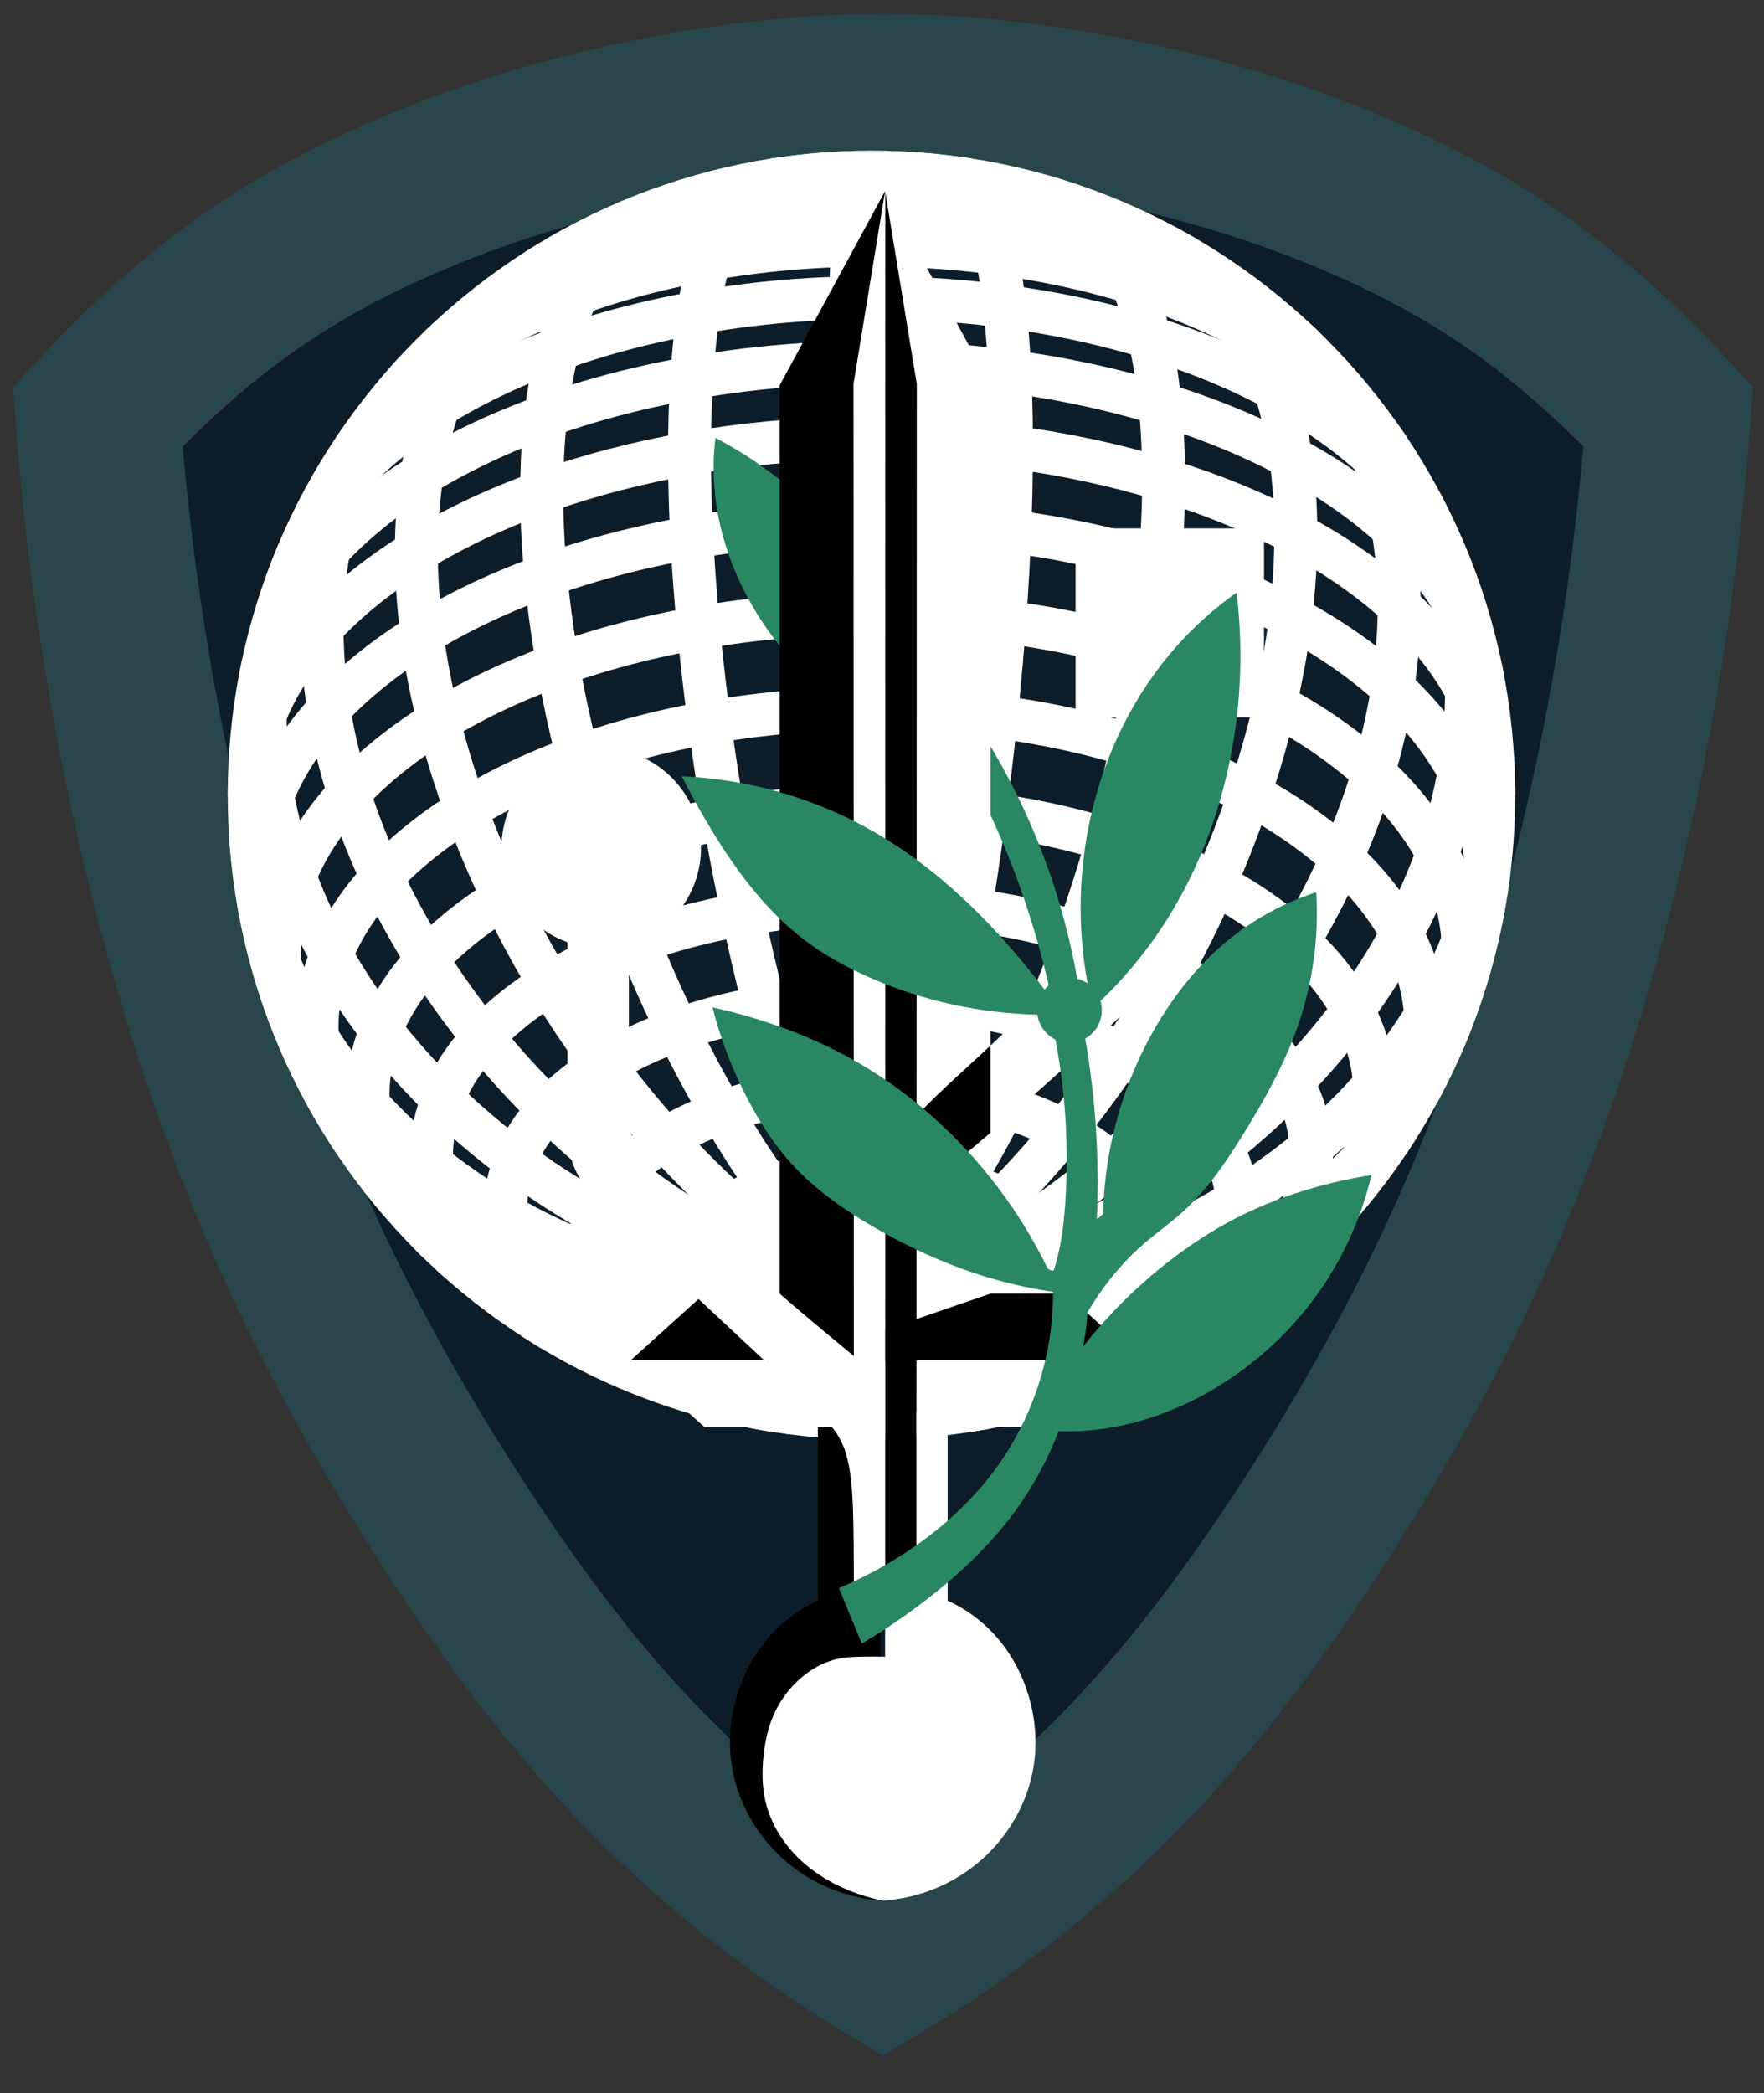 <svg width="43" height="51" viewBox="0 0 43 51" fill="none" xmlns="http://www.w3.org/2000/svg">
<rect x="0" y="0" width="43" height="51" fill="#333333" stroke="none"/>
<path d="M28.991 43.334C30.521 41.657 31.86 39.815 33.097 37.912C34.455 35.822 35.695 33.651 36.754 31.394C38.499 27.675 39.748 23.733 40.628 19.72C41.352 16.412 41.828 13.049 42.049 9.67C41.741 9.323 41.423 8.983 41.098 8.652C39.964 7.494 38.729 6.431 37.381 5.532C35.923 4.559 34.339 3.783 32.704 3.151C30.601 2.337 28.409 1.758 26.183 1.397C24.643 1.147 23.085 1 21.525 1C19.965 1 18.406 1.147 16.866 1.397C14.641 1.758 12.448 2.337 10.345 3.151C8.71 3.783 7.127 4.559 5.668 5.532C4.32 6.431 3.086 7.494 1.951 8.652C1.626 8.983 1.309 9.323 1 9.67C1.221 13.049 1.697 16.412 2.422 19.72C3.301 23.733 4.55 27.675 6.296 31.394C7.355 33.651 8.594 35.822 9.952 37.912C11.189 39.815 12.529 41.657 14.058 43.334C16.215 45.699 18.745 47.724 21.525 49.31C24.305 47.724 26.834 45.699 28.991 43.334Z" fill="#0D1D29"/>
<path d="M21.525 2.343C23.001 2.343 24.487 2.482 25.968 2.722C28.108 3.07 30.21 3.625 32.221 4.403C33.783 5.007 35.278 5.742 36.637 6.649C37.893 7.487 39.059 8.489 40.141 9.592C40.321 9.776 40.492 9.967 40.667 10.156C40.436 13.275 39.986 16.378 39.317 19.432C38.455 23.366 37.234 27.212 35.539 30.824C34.511 33.016 33.302 35.133 31.972 37.18C30.761 39.044 29.463 40.826 28 42.429C26.112 44.499 23.921 46.294 21.525 47.747C19.129 46.294 16.937 44.499 15.049 42.429C13.587 40.826 12.288 39.044 11.077 37.18C9.747 35.133 8.539 33.016 7.51 30.824C5.815 27.212 4.594 23.366 3.732 19.432C3.063 16.378 2.614 13.275 2.382 10.156C2.557 9.967 2.729 9.776 2.909 9.592C3.99 8.489 5.156 7.487 6.413 6.649C7.772 5.742 9.267 5.007 10.829 4.403C12.839 3.625 14.941 3.07 17.081 2.722C18.562 2.482 20.049 2.343 21.525 2.343V2.343Z" stroke="#28464C" stroke-width="4.012"/>
<path d="M20.94 4.199C20.864 4.201 20.803 4.904 20.764 6.237C20.724 7.57 20.708 9.487 20.716 11.794C20.724 14.102 20.756 16.72 20.81 19.383C20.863 22.047 20.936 24.664 21.02 26.97C21.104 29.276 21.197 31.191 21.29 32.521C21.382 33.852 21.471 34.551 21.547 34.55" stroke="white" stroke-width="1.047"/>
<path d="M18.623 4.424C17.995 4.534 17.499 5.333 17.185 6.741C16.871 8.148 16.75 10.115 16.834 12.443C16.919 14.771 17.205 17.378 17.665 20.002C18.125 22.626 18.742 25.175 19.455 27.393C20.167 29.61 20.949 31.419 21.723 32.635C22.497 33.852 23.235 34.434 23.864 34.324" stroke="white" stroke-width="1.047"/>
<path d="M16.126 5.086C15.038 5.476 14.205 6.52 13.712 8.112C13.219 9.704 13.082 11.788 13.316 14.155C13.55 16.523 14.147 19.089 15.045 21.597C15.943 24.106 17.112 26.467 18.434 28.444C19.756 30.421 21.185 31.944 22.576 32.86C23.968 33.776 25.273 34.053 26.361 33.663" stroke="white" stroke-width="1.047"/>
<path d="M13.296 6.446C11.938 7.283 10.97 8.702 10.491 10.56C10.012 12.419 10.038 14.653 10.566 17.036C11.095 19.42 12.108 21.869 13.503 24.139C14.898 26.408 16.626 28.418 18.514 29.965C20.401 31.512 22.381 32.543 24.256 32.953C26.13 33.364 27.832 33.14 29.191 32.303" stroke="white" stroke-width="1.047"/>
<path d="M10.119 9.056C8.81 10.469 8.038 12.334 7.88 14.464C7.723 16.593 8.186 18.912 9.222 21.187C10.259 23.463 11.832 25.614 13.785 27.425C15.738 29.237 18.001 30.644 20.346 31.506C22.692 32.368 25.038 32.654 27.148 32.336C29.258 32.018 31.058 31.106 32.368 29.693" stroke="white" stroke-width="1.047"/>
<path d="M7.172 13.707C6.378 15.68 6.249 17.879 6.797 20.085C7.345 22.291 8.55 24.425 10.293 26.273C12.035 28.121 14.253 29.618 16.723 30.613C19.193 31.608 21.828 32.066 24.364 31.941C26.9 31.816 29.247 31.113 31.169 29.902C33.092 28.691 34.522 27.015 35.315 25.042" stroke="white" stroke-width="1.047"/>
<path d="M6.103 20.297C6.303 23.586 8.09 26.644 11.071 28.797C14.052 30.95 17.983 32.022 21.998 31.777C26.014 31.533 29.785 29.991 32.483 27.492C35.181 24.994 36.584 21.742 36.384 18.452" stroke="white" stroke-width="1.047"/>
<path d="M7.858 26.514C9.34 29.297 12.172 31.213 15.731 31.842C19.289 32.471 23.283 31.76 26.833 29.867C30.383 27.973 33.199 25.052 34.661 21.745C36.123 18.439 36.112 15.018 34.629 12.235" stroke="white" stroke-width="1.047"/>
<path d="M10.986 30.557C13.045 32.448 16.1 33.083 19.48 32.323C22.859 31.564 26.286 29.471 29.006 26.505C31.727 23.54 33.518 19.944 33.986 16.51C34.454 13.076 33.56 10.084 31.501 8.193" stroke="white" stroke-width="1.047"/>
<path d="M14.089 32.759C16.071 33.819 18.726 33.427 21.469 31.667C24.212 29.907 26.819 26.924 28.716 23.374C30.613 19.824 31.646 15.999 31.586 12.739C31.526 9.479 30.38 7.051 28.398 5.991" stroke="white" stroke-width="1.047"/>
<path d="M16.819 33.893C18.299 34.344 20.184 33.248 22.06 30.844C23.936 28.441 25.65 24.928 26.823 21.077C27.997 17.227 28.535 13.355 28.318 10.313C28.101 7.271 27.148 5.308 25.668 4.856" stroke="white" stroke-width="1.047"/>
<path d="M19.252 34.421C19.987 34.518 20.902 33.026 21.795 30.273C22.688 27.52 23.486 23.732 24.015 19.741C24.543 15.75 24.757 11.884 24.611 8.994C24.465 6.103 23.97 4.424 23.235 4.327" stroke="white" stroke-width="1.047"/>
<path d="M23.622 4.384C22.066 4.136 20.421 4.136 18.865 4.384" stroke="white" stroke-width="1.047"/>
<path d="M28.901 6.272C27.903 5.688 26.711 5.224 25.396 4.907C24.081 4.59 22.67 4.427 21.244 4.427C19.817 4.427 18.406 4.59 17.091 4.907C15.776 5.224 14.584 5.688 13.586 6.272" stroke="white" stroke-width="1.047"/>
<path d="M31.809 8.483C30.723 7.429 29.178 6.556 27.326 5.949C25.473 5.342 23.377 5.023 21.244 5.023C19.11 5.023 17.014 5.342 15.162 5.949C13.309 6.556 11.764 7.429 10.678 8.483" stroke="white" stroke-width="1.047"/>
<path d="M33.87 10.962C32.893 9.494 31.163 8.231 28.908 7.34C26.654 6.449 23.981 5.972 21.244 5.972C18.506 5.972 15.833 6.449 13.579 7.34C11.324 8.231 9.594 9.494 8.618 10.962" stroke="white" stroke-width="1.047"/>
<path d="M35.291 13.648C34.551 11.829 32.76 10.207 30.209 9.045C27.659 7.884 24.499 7.252 21.244 7.252C17.988 7.252 14.828 7.884 12.278 9.045C9.727 10.207 7.936 11.829 7.196 13.648" stroke="white" stroke-width="1.047"/>
<path d="M36.133 16.476C35.724 14.373 33.98 12.431 31.233 11.021C28.486 9.61 24.929 8.83 21.244 8.83C17.558 8.83 14.001 9.61 11.254 11.021C8.507 12.431 6.763 14.373 6.354 16.476" stroke="white" stroke-width="1.047"/>
<path d="M36.412 19.375C36.412 17.847 35.711 16.346 34.38 15.022C33.049 13.698 31.134 12.599 28.828 11.835C26.522 11.071 23.906 10.669 21.244 10.669C18.581 10.669 15.965 11.071 13.659 11.835C11.353 12.599 9.438 13.698 8.107 15.022C6.776 16.346 6.075 17.847 6.075 19.375" stroke="white" stroke-width="1.047"/>
<path d="M36.133 22.273C36.446 20.666 35.962 19.04 34.737 17.583C33.513 16.127 31.597 14.897 29.21 14.037C26.823 13.177 24.062 12.721 21.244 12.721C18.425 12.721 15.664 13.177 13.277 14.037C10.89 14.897 8.975 16.127 7.75 17.583C6.525 19.04 6.041 20.666 6.354 22.273" stroke="white" stroke-width="1.047"/>
<path d="M35.291 25.101C35.953 23.476 35.744 21.774 34.691 20.218C33.638 18.663 31.79 17.326 29.39 16.384C26.991 15.441 24.151 14.937 21.244 14.937C18.336 14.937 15.496 15.441 13.097 16.384C10.697 17.326 8.85 18.663 7.797 20.218C6.744 21.774 6.534 23.476 7.196 25.101" stroke="white" stroke-width="1.047"/>
<path d="M33.87 27.787C34.916 26.215 35.043 24.49 34.231 22.873C33.42 21.256 31.714 19.834 29.371 18.822C27.028 17.81 24.176 17.262 21.244 17.262C18.311 17.262 15.459 17.81 13.116 18.822C10.773 19.834 9.067 21.256 8.256 22.873C7.444 24.49 7.571 26.215 8.618 27.787" stroke="white" stroke-width="1.047"/>
<path d="M31.809 30.266C33.284 28.833 33.827 27.147 33.343 25.506C32.859 23.865 31.378 22.376 29.163 21.302C26.949 20.228 24.143 19.639 21.244 19.639C18.344 19.639 15.539 20.228 13.324 21.302C11.109 22.376 9.628 23.865 9.144 25.506C8.66 27.147 9.203 28.833 10.678 30.266" stroke="white" stroke-width="1.047"/>
<path d="M28.901 32.477C30.885 31.316 31.988 29.752 31.969 28.126C31.951 26.5 30.813 24.945 28.803 23.799C26.794 22.653 24.076 22.01 21.244 22.01C18.411 22.01 15.693 22.653 13.684 23.799C11.674 24.945 10.536 26.5 10.518 28.126C10.499 29.752 11.602 31.316 13.586 32.477" stroke="white" stroke-width="1.047"/>
<path d="M23.622 34.365C25.701 34.035 27.5 33.283 28.688 32.25C29.875 31.216 30.369 29.971 30.078 28.744C29.788 27.518 28.733 26.393 27.108 25.579C25.484 24.765 23.4 24.316 21.244 24.316C19.087 24.316 17.003 24.765 15.379 25.579C13.754 26.393 12.699 27.518 12.409 28.744C12.118 29.971 12.613 31.216 13.8 32.25C14.987 33.283 16.786 34.035 18.865 34.365" stroke="white" stroke-width="1.047"/>
<path d="M21.244 26.5C25.047 26.5 28.13 28.27 28.13 30.453C28.13 32.636 25.047 34.405 21.244 34.405C17.44 34.405 14.357 32.636 14.357 30.453C14.357 28.27 17.44 26.5 21.244 26.5Z" stroke="white" stroke-width="1.047"/>
<path d="M21.244 28.509C23.832 28.509 25.931 29.713 25.931 31.199C25.931 32.685 23.832 33.89 21.244 33.89C18.655 33.89 16.556 32.685 16.556 31.199C16.556 29.713 18.655 28.509 21.244 28.509Z" stroke="white" stroke-width="1.047"/>
<path d="M21.244 30.293C22.554 30.293 23.616 30.902 23.616 31.654C23.616 32.407 22.554 33.017 21.244 33.017C19.933 33.017 18.871 32.407 18.871 31.654C18.871 30.902 19.933 30.293 21.244 30.293Z" stroke="white" stroke-width="1.047"/>
<path d="M21.244 4.196C29.621 4.196 36.412 10.992 36.412 19.374C36.412 27.757 29.621 34.553 21.244 34.553C12.866 34.553 6.075 27.757 6.075 19.374C6.075 10.992 12.866 4.196 21.244 4.196Z" stroke="white" stroke-width="1.047"/>
<path d="M21.134 34.394V38.95L21.461 38.9V40.367C21.657 40.363 21.853 40.363 22.049 40.367C22.222 40.37 22.396 40.377 22.566 40.409C22.949 40.481 23.3 40.683 23.585 40.949C23.84 41.187 24.046 41.477 24.185 41.798C24.318 42.106 24.388 42.438 24.424 42.772C24.466 43.151 24.463 43.54 24.374 43.911C24.28 44.303 24.09 44.668 23.839 44.982C23.445 45.474 22.905 45.836 22.321 46.071C22.062 46.176 21.793 46.256 21.519 46.311C21.285 46.296 21.052 46.26 20.825 46.205C20.365 46.093 19.924 45.901 19.531 45.637C18.959 45.255 18.489 44.722 18.184 44.105C17.99 43.711 17.862 43.283 17.815 42.845C17.761 42.335 17.816 41.814 17.963 41.322C18.129 40.767 18.414 40.244 18.807 39.818C19.124 39.474 19.511 39.194 19.937 39.001V34.394H21.134Z" fill="black"/>
<path d="M20.186 16.902C19.224 16.142 18.453 15.141 17.962 14.017C17.678 13.367 17.486 12.674 17.421 11.968C17.38 11.536 17.387 11.1 17.44 10.669C17.805 10.86 18.159 11.073 18.497 11.309C19.099 11.727 19.654 12.214 20.147 12.758" fill="#2A8763"/>
<path d="M21.576 4.655L19.007 9.387V31.52H17.173L15.372 33.147H21.576H27.78L25.98 31.52H24.146H21.576V4.655Z" fill="black"/>
<path d="M29.087 21.095L26.657 23.172C25.793 23.909 24.975 24.698 24.146 25.475V27.598C24.479 27.312 24.81 27.024 25.139 26.734C25.717 26.225 26.288 25.709 26.855 25.188C27.211 24.861 27.565 24.532 27.888 24.173C28.267 23.752 28.602 23.29 28.857 22.784C29.002 22.495 29.122 22.19 29.166 21.87C29.182 21.752 29.188 21.633 29.18 21.515C29.169 21.371 29.138 21.229 29.087 21.095Z" fill="white"/>
<path d="M25.678 24.538C25.424 23.286 25.056 22.056 24.582 20.87C24.315 20.203 24.015 19.549 23.682 18.912L23.917 17.815C24.3 18.419 24.645 19.047 24.947 19.695C25.767 21.449 26.277 23.347 26.448 25.275L25.678 24.538Z" fill="#2A8763"/>
<path d="M21.576 4.655L24.146 9.387V31.52L21.576 32.403V4.655Z" fill="white"/>
<path d="M15.372 33.147L17.173 34.773H19.007H21.576H24.146H25.98L27.78 33.147H21.576H15.372Z" fill="white"/>
<path d="M21.576 4.655L22.348 9.357L22.338 38.899H21.576L21.576 4.655Z" fill="black"/>
<path d="M21.576 4.655L20.805 9.357L20.815 38.899H21.577L21.576 4.655Z" fill="white"/>
<path d="M30.812 12.875H26.219V17.48H30.812V12.875Z" fill="white"/>
<path d="M14.655 23.102C15.998 23.102 17.087 22.013 17.087 20.669C17.087 19.324 15.998 18.234 14.655 18.234C13.312 18.234 12.222 19.324 12.222 20.669C12.222 22.013 13.312 23.102 14.655 23.102Z" fill="white"/>
<path d="M20.905 33.117C20.169 32.509 19.433 31.902 18.785 31.329C18.137 30.756 17.577 30.217 17.151 29.794C16.725 29.371 16.433 29.063 16.216 28.82C16 28.576 15.858 28.396 15.739 28.236C15.619 28.077 15.522 27.939 15.457 27.803C15.393 27.666 15.361 27.535 15.345 27.417C15.329 27.299 15.329 27.199 15.329 26.57C15.329 25.941 15.329 24.782 15.329 24.138C15.329 23.495 15.329 23.365 15.329 23.253C15.329 23.14 15.329 23.044 15.329 22.985C15.329 22.927 15.329 22.906 15.08 22.885C14.83 22.864 14.332 22.843 14.083 22.846C13.833 22.849 13.833 22.876 13.833 22.923C13.833 22.971 13.833 23.039 13.833 23.139C13.833 23.239 13.833 23.372 13.833 24.04C13.833 24.708 13.833 25.912 13.833 26.666C13.833 27.42 13.833 27.72 13.871 27.977C13.909 28.235 13.982 28.437 14.098 28.65C14.213 28.863 14.37 29.084 14.579 29.319C14.787 29.554 15.043 29.8 15.744 30.456C16.445 31.111 17.588 32.175 18.414 32.946C19.239 33.716 19.747 34.194 20.043 34.505C20.339 34.816 20.421 34.958 20.488 35.089C20.555 35.22 20.606 35.338 20.657 35.549C20.709 35.76 20.761 36.063 20.787 36.635C20.813 37.207 20.813 38.049 20.813 38.89" fill="white"/>
<path d="M24.146 25.475C24.127 25.493 24.107 25.511 24.088 25.53C23.657 25.933 23.215 26.324 22.792 26.734C22.572 26.948 22.356 27.166 22.146 27.389L22.248 29.18C22.824 28.705 23.58 28.085 24.146 27.598V25.475Z" fill="black"/>
<path d="M22.338 34.394V38.95L21.576 38.9V40.367C21.381 40.363 21.184 40.363 20.988 40.367C20.816 40.37 20.642 40.377 20.472 40.409C20.089 40.481 19.738 40.683 19.453 40.949C19.198 41.187 18.992 41.477 18.853 41.798C18.72 42.106 18.649 42.438 18.613 42.772C18.572 43.151 18.575 43.54 18.664 43.911C18.758 44.303 18.948 44.668 19.199 44.982C19.592 45.474 20.132 45.836 20.716 46.071C20.976 46.176 21.245 46.256 21.519 46.311C21.753 46.296 21.985 46.26 22.213 46.205C22.673 46.093 23.113 45.901 23.507 45.637C24.078 45.255 24.549 44.722 24.853 44.105C25.048 43.711 25.175 43.283 25.222 42.845C25.277 42.335 25.222 41.814 25.075 41.322C24.909 40.767 24.624 40.244 24.231 39.818C23.913 39.474 23.526 39.194 23.1 39.001V34.394H22.338Z" fill="white"/>
<path d="M26.518 24.002C26.515 24.016 26.51 24.03 26.505 24.044C26.486 24.085 26.456 24.122 26.419 24.147" stroke="black" stroke-width="0.309"/>
<path d="M21.007 40.048C21.578 39.71 22.126 39.335 22.649 38.926C23.423 38.321 24.142 37.638 24.726 36.847C25.172 36.241 25.536 35.575 25.805 34.873C26.075 34.881 26.346 34.873 26.615 34.847C27.708 34.742 28.765 34.351 29.701 33.776C30.615 33.215 31.422 32.477 32.057 31.613C32.709 30.725 33.18 29.704 33.431 28.631C33.104 28.683 32.779 28.747 32.458 28.826C31.633 29.027 30.827 29.317 30.074 29.71C29.517 30.002 28.989 30.349 28.492 30.735C27.714 31.339 27.01 32.038 26.401 32.812C26.429 32.675 26.452 32.537 26.47 32.399C26.489 32.258 26.502 32.117 26.509 31.975C26.591 31.836 26.677 31.7 26.767 31.567C27.087 31.097 27.465 30.665 27.896 30.294C28.198 30.034 28.525 29.804 28.822 29.537C29.443 28.979 29.914 28.276 30.351 27.564C30.854 26.746 31.323 25.901 31.638 24.994C32 23.953 32.153 22.84 32.085 21.74C31.822 21.826 31.564 21.927 31.313 22.044C30.8 22.285 30.317 22.591 29.882 22.955C29.214 23.513 28.661 24.201 28.215 24.949C27.386 26.341 26.925 27.95 26.891 29.57C26.874 29.593 26.854 29.615 26.832 29.635C26.804 29.661 26.772 29.683 26.738 29.7C26.77 28.97 26.762 28.237 26.715 27.507C26.667 26.759 26.578 26.014 26.448 25.275L25.71 25.236C25.975 26.585 26.061 27.97 25.965 29.341C25.943 29.656 25.911 29.971 25.854 30.281C25.811 30.512 25.755 30.739 25.684 30.963C25.654 30.961 25.625 30.954 25.596 30.944C25.577 30.936 25.558 30.926 25.541 30.915C24.859 29.509 23.897 28.24 22.727 27.204C22.03 26.587 21.259 26.051 20.43 25.626C19.931 25.37 19.411 25.154 18.881 24.971C18.385 24.8 17.88 24.658 17.368 24.546C17.571 25.341 17.869 26.111 18.253 26.835C18.547 27.388 18.891 27.916 19.314 28.377C19.891 29.005 20.602 29.497 21.34 29.922C22.136 30.38 22.972 30.769 23.845 31.051C24.44 31.244 25.051 31.387 25.67 31.478C25.677 32.984 25.198 34.489 24.323 35.715C23.699 36.588 22.884 37.315 21.98 37.893C21.494 38.203 20.981 38.472 20.449 38.696L21.007 40.048Z" fill="#2A8763"/>
<path d="M26.749 24.463C27.297 23.949 27.79 23.375 28.216 22.756C29.129 21.427 29.73 19.892 30.023 18.307C30.259 17.034 30.3 15.725 30.143 14.44C29.61 14.816 29.12 15.254 28.686 15.741C27.656 16.897 26.95 18.33 26.601 19.839C26.287 21.201 26.258 22.628 26.518 24.002L26.749 24.463Z" fill="#2A8763"/>
<path d="M25.587 24.279C25.322 23.922 25.045 23.574 24.756 23.236C23.776 22.088 22.649 21.049 21.344 20.291C19.911 19.461 18.275 18.984 16.621 18.916C16.864 19.401 17.128 19.876 17.414 20.337C18.018 21.313 18.728 22.243 19.646 22.931C20.118 23.285 20.639 23.569 21.178 23.808C22.476 24.384 23.89 24.696 25.31 24.722L25.587 24.279Z" fill="#2A8763"/>
<path d="M26.069 25.406C26.505 25.406 26.858 25.052 26.858 24.616C26.858 24.18 26.505 23.826 26.069 23.826C25.633 23.826 25.28 24.18 25.28 24.616C25.28 25.052 25.633 25.406 26.069 25.406Z" fill="#2A8763"/>
</svg>
